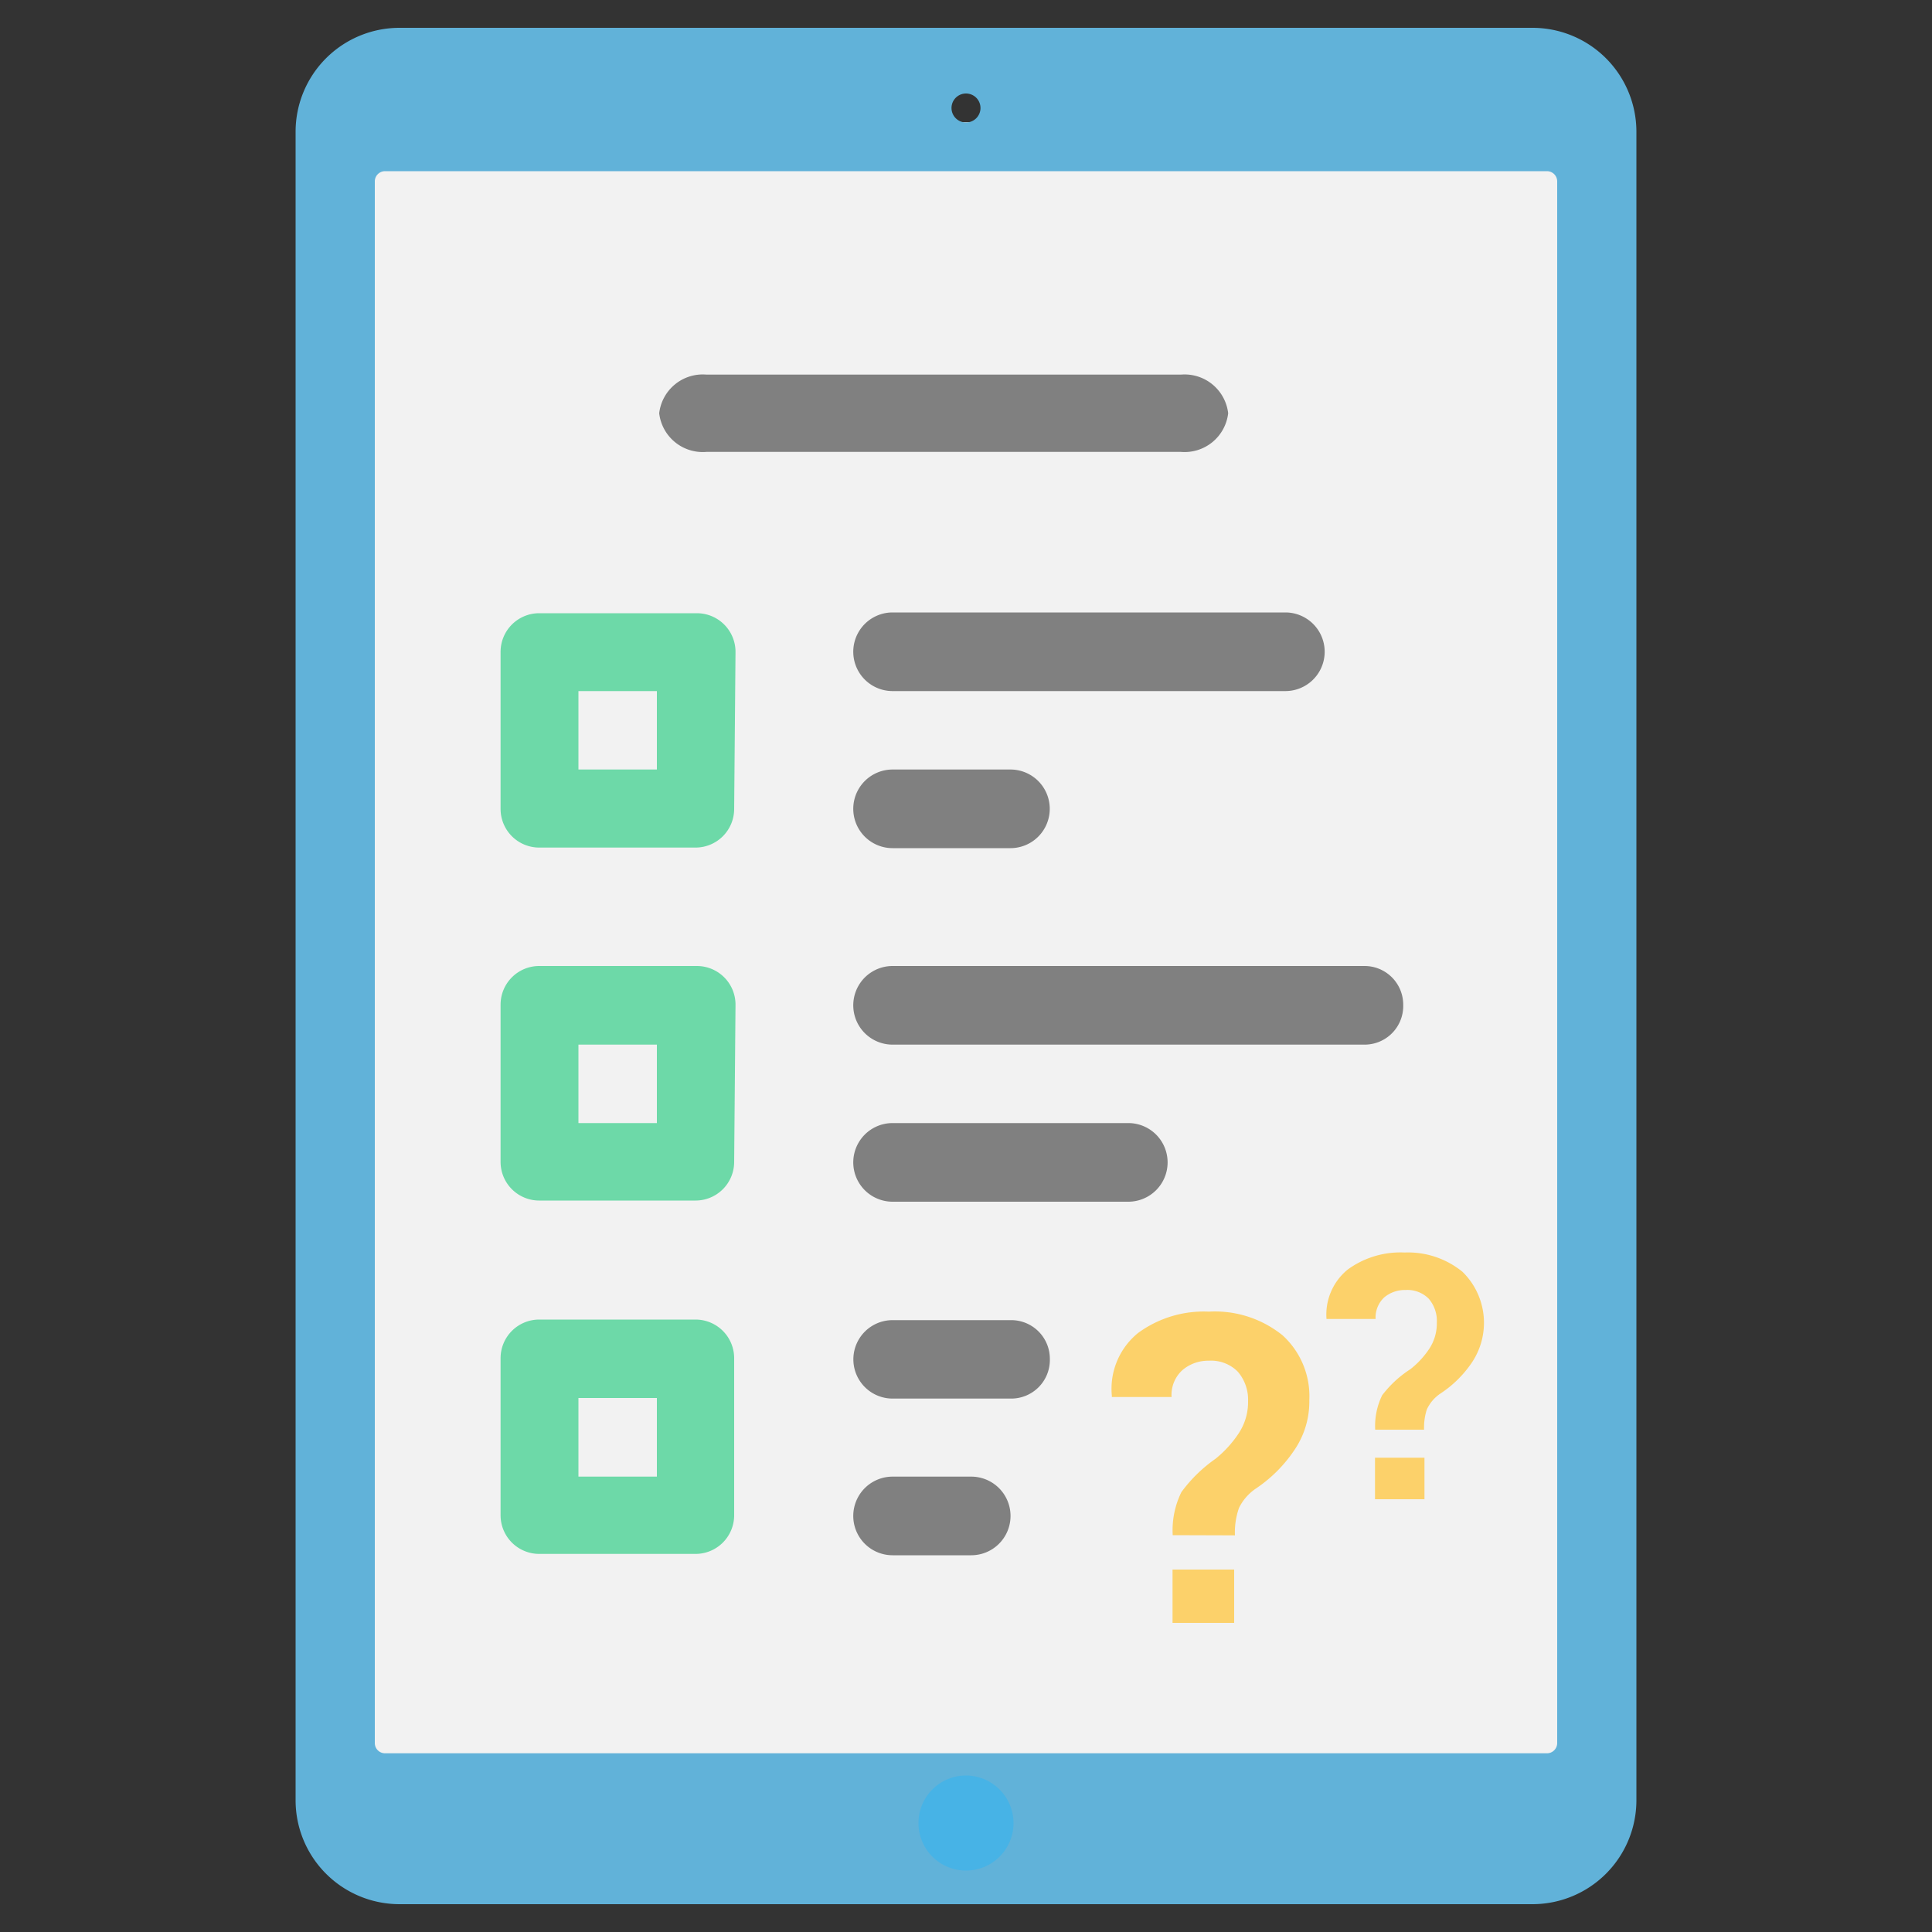 <svg id="Layer_1" data-name="Layer 1" xmlns="http://www.w3.org/2000/svg" viewBox="0 0 100 100"><rect x="0" y="0" width="100" height="100" fill="#333333" stroke="none"/><defs><style>.cls-1{fill:#f2f2f2;}.cls-2{fill:gray;}.cls-3{fill:#6dd9a8;}.cls-4{fill:#61b2d9;}.cls-5{fill:#47b3e6;}.cls-6{fill:#fcd16a;}</style></defs><rect class="cls-1" x="16.36" y="6.33" width="66.12" height="88.03"/><path class="cls-2" d="M72.63,52a2,2,0,0,0-2-2H46.2a2,2,0,0,0,0,4.07H70.6A2,2,0,0,0,72.63,52Z"/><path class="cls-2" d="M46.2,62.2H58.4a2,2,0,0,0,0-4.07H46.2a2,2,0,0,0,0,4.07Z"/><path class="cls-2" d="M66.53,31.7H46.2a2,2,0,0,0,0,4.07H66.53a2,2,0,1,0,0-4.07Z"/><path class="cls-2" d="M61.12,19.39H36.57a2.27,2.27,0,0,0-2.45,2,2.27,2.27,0,0,0,2.45,2H61.12a2.27,2.27,0,0,0,2.45-2A2.27,2.27,0,0,0,61.12,19.39Z"/><path class="cls-2" d="M46.2,43.9h6.1a2,2,0,1,0,0-4.07H46.2a2,2,0,0,0,0,4.07Z"/><path class="cls-2" d="M54.34,70.33a2,2,0,0,0-2-2H46.2a2,2,0,0,0,0,4.06h6.1A2,2,0,0,0,54.34,70.33Z"/><path class="cls-2" d="M46.2,76.43a2,2,0,0,0,0,4.07h4.07a2,2,0,0,0,0-4.07Z"/><path class="cls-3" d="M38.07,52a2,2,0,0,0-2-2H27.91a2,2,0,0,0-2,2v8.14a2,2,0,0,0,2,2H36a2,2,0,0,0,2-2ZM34,58.13H29.94V54.07H34Z"/><path class="cls-3" d="M38.07,33.74a2,2,0,0,0-2-2H27.91a2,2,0,0,0-2,2v8.13a2,2,0,0,0,2,2H36a2,2,0,0,0,2-2ZM34,39.83H29.94V35.77H34Z"/><path class="cls-3" d="M36,68.3H27.91a2,2,0,0,0-2,2v8.13a2,2,0,0,0,2,2H36a2,2,0,0,0,2-2V70.33A2,2,0,0,0,36,68.3Zm-2,8.13H29.94V72.36H34Z"/><path class="cls-4" d="M79.33,1.44H20.67A5.38,5.38,0,0,0,15.3,6.8V93.2a5.38,5.38,0,0,0,5.37,5.36H79.33A5.38,5.38,0,0,0,84.7,93.2V6.8A5.38,5.38,0,0,0,79.33,1.44ZM50,4.84a.75.75,0,1,1-.75.75A.75.75,0,0,1,50,4.84ZM80.6,90.22a.53.53,0,0,1-.53.53H19.93a.53.53,0,0,1-.53-.53V9.39a.53.53,0,0,1,.53-.53H80.07a.53.53,0,0,1,.53.53Z"/><path class="cls-5" d="M52.46,94.36A2.46,2.46,0,1,1,50,91.9,2.47,2.47,0,0,1,52.46,94.36Z"/><path class="cls-5" d="M51.4,94.36a1.4,1.4,0,1,0-1.4,1.4A1.4,1.4,0,0,0,51.4,94.36Z"/><path class="cls-6" d="M60.7,79.46a4.46,4.46,0,0,1,.45-2.23,7.52,7.52,0,0,1,1.76-1.72,5.77,5.77,0,0,0,1.23-1.36,2.93,2.93,0,0,0,.46-1.63A2.22,2.22,0,0,0,64.07,71a1.94,1.94,0,0,0-1.5-.57,2.05,2.05,0,0,0-1.36.48,1.73,1.73,0,0,0-.57,1.4H57.55l0-.06A3.72,3.72,0,0,1,58.9,69a5.75,5.75,0,0,1,3.67-1.11,5.57,5.57,0,0,1,3.82,1.23,4.26,4.26,0,0,1,1.38,3.35A4.44,4.44,0,0,1,67,75.05a7.26,7.26,0,0,1-2,2,2.59,2.59,0,0,0-.87,1,3.83,3.83,0,0,0-.21,1.42ZM63.88,84H60.69V81.24h3.19Z"/><path class="cls-6" d="M71.18,74a3.62,3.62,0,0,1,.36-1.78A5.73,5.73,0,0,1,73,70.87a4.5,4.5,0,0,0,1-1.09,2.38,2.38,0,0,0,.37-1.31,1.77,1.77,0,0,0-.42-1.25,1.56,1.56,0,0,0-1.2-.45,1.67,1.67,0,0,0-1.1.38,1.43,1.43,0,0,0-.45,1.12H68.66l0,0a3,3,0,0,1,1.1-2.56,4.62,4.62,0,0,1,2.94-.88,4.45,4.45,0,0,1,3,1,3.69,3.69,0,0,1,.46,4.73,5.81,5.81,0,0,1-1.62,1.58,2,2,0,0,0-.69.82A3.09,3.09,0,0,0,73.71,74Zm2.55,3.6H71.17V75.45h2.56Z"/></svg>
